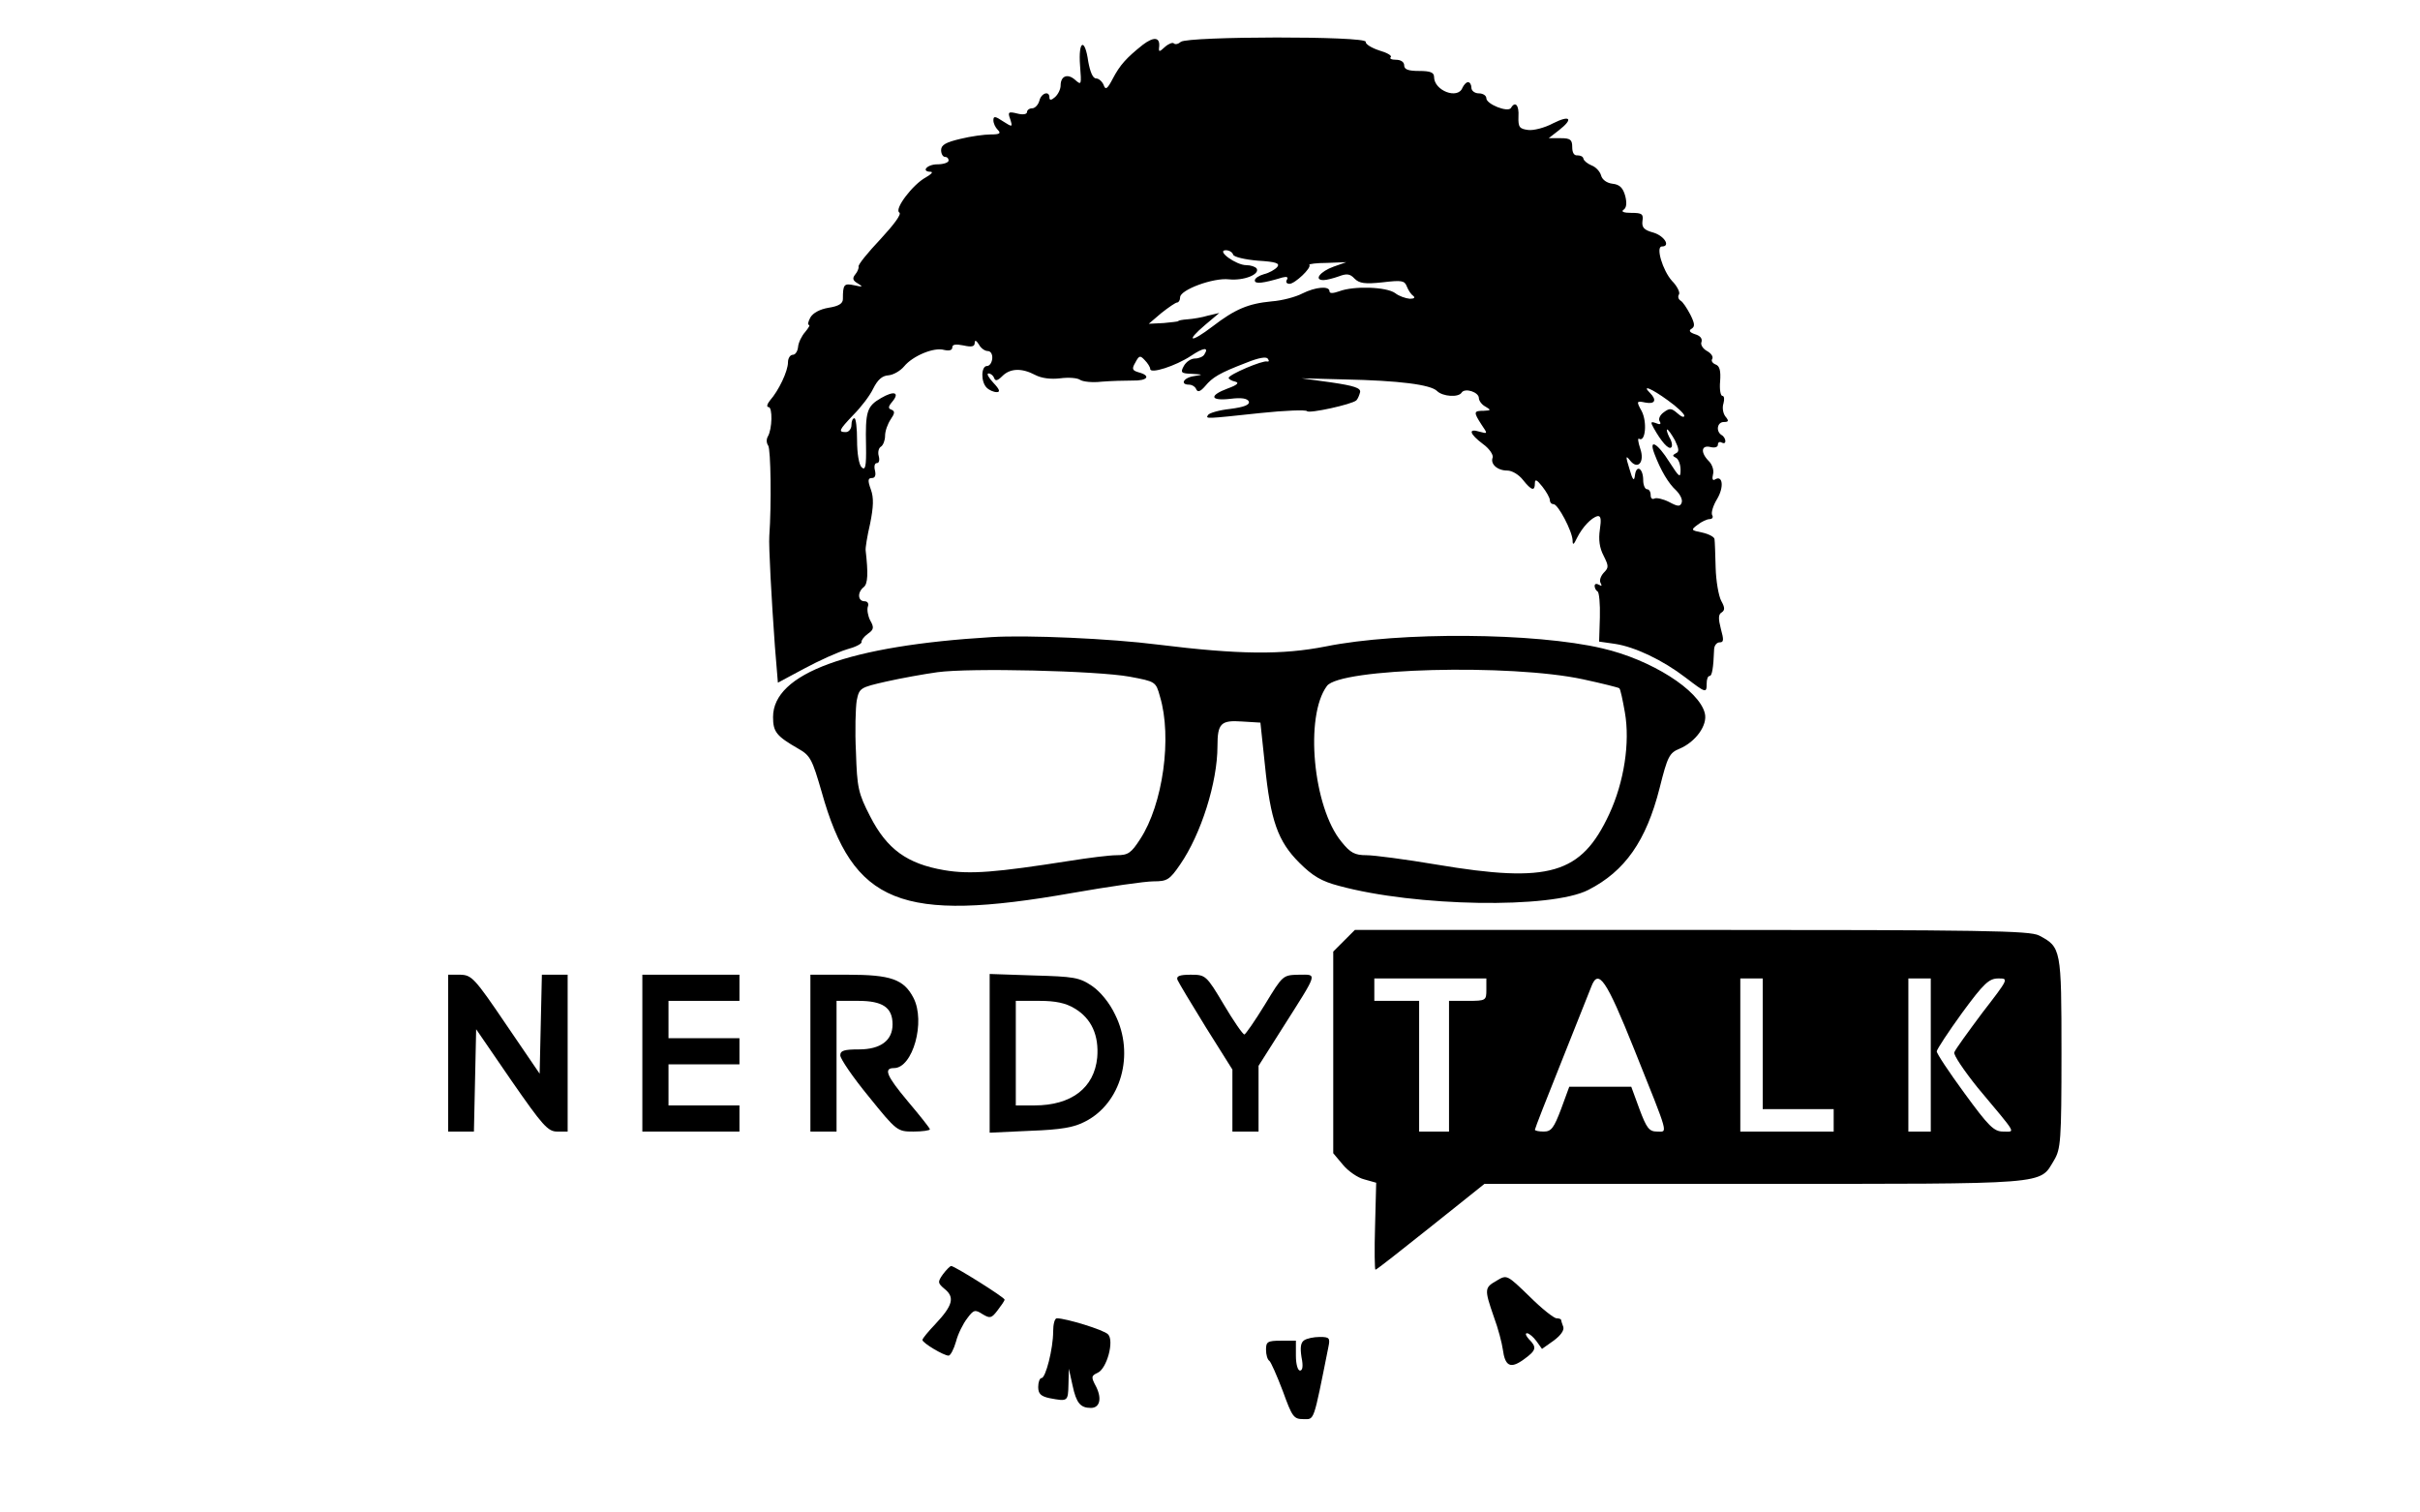 <svg version="1.0" xmlns="http://www.w3.org/2000/svg"
 width="648pt" height="405pt" viewBox="0 0 648 405"
 preserveAspectRatio="xMidYMid meet">
<g transform="translate(0,405) scale(0.1,-0.1)"
fill="#000000" stroke="none">
<path d="M3060 3930 c-44 -35 -61 -54 -80 -90 -15 -29 -20 -32 -25 -17 -4 9
-13 17 -20 17 -9 0 -16 18 -21 45 -9 65 -27 57 -22 -10 4 -52 4 -54 -13 -39
-20 18 -39 11 -39 -15 0 -10 -7 -24 -15 -31 -10 -9 -15 -9 -15 -1 0 19 -22 12
-27 -9 -3 -11 -12 -20 -19 -20 -8 0 -14 -5 -14 -10 0 -6 -11 -8 -26 -4 -24 6
-26 4 -19 -15 7 -22 6 -22 -19 -6 -21 14 -26 15 -26 3 0 -8 5 -19 12 -26 9 -9
5 -12 -19 -12 -17 0 -54 -5 -82 -12 -38 -9 -51 -16 -51 -30 0 -10 5 -18 10
-18 6 0 10 -4 10 -10 0 -5 -13 -10 -30 -10 -28 0 -45 -20 -17 -20 6 -1 0 -7
-14 -15 -35 -19 -85 -85 -71 -94 7 -4 -14 -32 -50 -71 -34 -36 -61 -69 -59
-74 1 -4 -3 -14 -9 -21 -8 -10 -7 -16 7 -24 15 -9 13 -10 -9 -5 -28 6 -31 3
-31 -37 0 -12 -12 -19 -38 -23 -24 -4 -42 -14 -49 -26 -6 -11 -8 -20 -4 -20 4
0 -1 -8 -10 -19 -9 -10 -18 -28 -19 -40 -1 -11 -7 -21 -14 -21 -7 0 -13 -9
-13 -20 0 -24 -25 -76 -48 -102 -8 -10 -10 -18 -4 -18 11 0 10 -59 -2 -79 -4
-7 -4 -17 1 -24 7 -10 9 -158 3 -242 -2 -26 6 -172 15 -296 l8 -97 71 38 c39
21 90 44 113 51 23 6 41 15 40 20 -1 4 6 14 17 22 16 11 17 17 6 36 -6 12 -9
29 -6 37 3 8 -1 14 -9 14 -18 0 -20 24 -2 38 11 9 12 37 5 98 -1 6 4 38 12 72
9 45 10 69 2 91 -9 25 -8 31 3 31 8 0 11 7 8 20 -3 11 -1 20 5 20 6 0 8 8 5
19 -3 10 0 22 6 25 6 4 11 17 11 29 0 13 7 32 15 44 11 16 12 22 2 26 -9 3 -9
8 2 21 21 25 6 31 -30 10 -38 -22 -42 -36 -40 -128 1 -56 -2 -67 -12 -57 -7 7
-12 37 -12 72 0 32 -3 59 -7 59 -5 0 -8 -8 -8 -18 0 -10 -7 -19 -15 -19 -21 0
-19 5 20 46 20 20 44 51 53 70 12 24 24 35 41 36 13 1 32 12 42 24 23 28 80
52 107 44 14 -3 22 -1 22 7 0 8 10 9 30 5 22 -5 30 -3 30 7 0 8 4 7 11 -4 5
-10 16 -18 24 -18 8 0 13 -9 12 -20 -1 -11 -7 -20 -14 -20 -16 0 -17 -42 -1
-58 7 -7 19 -12 27 -12 10 0 8 7 -9 25 -13 14 -19 25 -13 25 6 0 13 -6 15 -12
3 -9 9 -8 22 5 21 21 52 22 88 3 17 -9 42 -12 67 -9 23 3 46 1 53 -4 7 -5 33
-8 58 -5 25 2 62 3 83 3 40 -1 50 13 16 22 -17 5 -19 9 -9 26 10 19 13 20 25
7 8 -8 15 -19 15 -24 0 -14 68 8 109 35 34 23 49 24 36 4 -3 -6 -15 -11 -25
-11 -11 0 -24 -9 -30 -20 -10 -18 -7 -20 22 -21 30 -2 31 -2 6 -6 -29 -4 -39
-23 -14 -23 8 0 17 -6 19 -12 4 -9 11 -7 24 8 20 24 38 35 111 63 32 13 54 17
57 10 4 -5 3 -8 -2 -7 -11 4 -103 -35 -103 -44 0 -3 8 -8 18 -10 11 -3 5 -9
-20 -18 -51 -19 -48 -34 6 -28 31 4 46 1 50 -7 3 -9 -12 -15 -50 -20 -29 -3
-56 -11 -59 -16 -7 -11 -10 -11 140 5 66 7 122 9 125 5 5 -7 120 18 132 29 4
4 8 14 10 22 2 11 -16 17 -77 26 l-80 11 115 -3 c147 -3 231 -14 248 -31 15
-15 58 -18 66 -4 9 13 46 1 46 -15 0 -7 8 -18 18 -23 15 -9 15 -10 -5 -11 -27
0 -28 -3 -6 -37 17 -25 17 -25 -5 -19 -32 10 -27 -6 9 -33 17 -12 28 -29 26
-36 -7 -17 12 -35 39 -35 13 0 31 -11 42 -25 23 -29 32 -31 32 -9 0 12 5 10
20 -9 11 -14 20 -30 20 -36 0 -6 4 -11 10 -11 12 0 50 -72 51 -97 0 -14 3 -12
12 7 14 28 38 54 55 58 9 1 10 -9 6 -36 -4 -27 -1 -49 10 -70 14 -28 14 -32 0
-46 -8 -9 -12 -21 -8 -27 4 -8 3 -9 -4 -5 -7 4 -12 3 -12 -3 0 -5 3 -12 8 -15
4 -2 7 -33 6 -69 l-2 -65 42 -6 c54 -8 129 -44 189 -90 55 -42 57 -43 57 -16
0 11 3 20 8 20 6 0 10 19 12 73 1 9 7 17 15 17 11 0 11 7 3 36 -7 27 -7 39 2
44 9 6 9 13 -1 31 -7 13 -14 53 -15 89 -1 36 -2 70 -3 76 0 6 -15 14 -33 18
-30 6 -31 7 -12 21 10 8 25 15 32 15 7 0 10 5 7 10 -4 6 2 26 13 44 19 32 15
65 -6 52 -6 -4 -8 2 -5 14 3 10 -2 26 -11 35 -23 23 -21 44 4 38 12 -3 20 0
20 6 0 7 5 9 10 6 6 -3 10 -2 10 4 0 5 -4 13 -10 16 -16 10 -12 35 6 35 13 0
14 3 4 15 -6 8 -9 23 -5 35 3 11 2 20 -3 20 -5 0 -8 18 -6 39 2 28 -1 41 -12
45 -8 3 -13 10 -9 15 3 6 -3 15 -14 21 -11 6 -18 17 -15 24 3 9 -3 17 -17 21
-15 5 -18 10 -9 15 9 6 8 14 -4 38 -9 17 -20 34 -26 37 -6 4 -8 11 -4 17 3 5
-5 22 -19 36 -25 28 -44 92 -27 92 24 0 7 28 -22 37 -26 7 -32 14 -30 31 3 19
-1 22 -30 22 -19 0 -28 3 -21 8 8 5 10 17 5 37 -6 22 -15 31 -34 33 -16 2 -28
11 -31 23 -3 10 -14 22 -25 26 -12 5 -21 13 -22 18 -1 6 -8 9 -16 9 -9 -1 -14
7 -14 22 0 20 -5 24 -31 24 l-32 0 27 21 c40 31 31 42 -15 19 -22 -12 -53 -20
-67 -18 -23 3 -27 7 -26 36 2 31 -9 42 -20 23 -8 -13 -66 10 -66 26 0 7 -9 13
-20 13 -11 0 -20 7 -20 15 0 8 -4 15 -9 15 -5 0 -11 -7 -15 -15 -12 -32 -76
-8 -76 29 0 12 -10 16 -40 16 -29 0 -40 4 -40 15 0 9 -9 15 -22 15 -12 0 -18
3 -14 7 4 4 -10 12 -31 18 -21 7 -37 17 -36 23 4 16 -476 15 -495 0 -7 -6 -15
-8 -19 -4 -3 3 -14 -1 -24 -10 -15 -14 -17 -14 -15 2 2 25 -15 26 -44 4z m242
-562 c2 -6 31 -13 66 -16 49 -3 60 -7 52 -17 -6 -7 -22 -16 -35 -19 -14 -4
-25 -11 -25 -17 0 -10 21 -8 74 8 12 3 16 1 12 -6 -4 -6 -1 -11 7 -11 14 0 60
43 53 51 -2 2 19 5 47 5 l52 2 -34 -12 c-36 -13 -54 -36 -27 -36 8 0 27 5 41
10 21 8 30 7 42 -6 13 -13 28 -15 75 -10 51 6 59 5 65 -11 4 -10 11 -21 17
-25 6 -5 3 -8 -9 -8 -11 1 -29 7 -39 15 -23 17 -111 20 -150 5 -17 -6 -26 -6
-26 0 0 15 -37 12 -73 -6 -17 -9 -54 -19 -82 -21 -63 -6 -98 -21 -158 -67 -59
-45 -74 -42 -20 4 l38 32 -30 -7 c-16 -5 -41 -9 -55 -10 -14 -1 -25 -3 -25 -5
0 -1 -18 -3 -39 -5 l-40 -2 34 29 c19 15 38 28 42 28 4 0 8 6 8 14 0 20 89 53
131 48 39 -4 83 13 74 29 -4 5 -16 9 -28 9 -27 0 -81 39 -55 40 9 0 18 -5 20
-12z m1164 -390 c24 -17 44 -36 44 -41 0 -6 -8 -3 -18 6 -16 14 -21 15 -37 3
-10 -7 -15 -18 -11 -24 5 -8 1 -10 -10 -5 -14 5 -15 3 -6 -13 20 -36 40 -59
47 -52 4 3 2 16 -5 27 -6 12 -8 21 -6 21 3 0 12 -13 21 -29 11 -23 12 -31 2
-35 -9 -5 -9 -7 1 -12 6 -3 12 -17 12 -32 0 -23 -3 -21 -30 21 -32 51 -56 64
-40 22 17 -45 38 -80 58 -98 11 -11 18 -25 15 -33 -4 -11 -10 -11 -34 2 -16 8
-34 12 -39 9 -6 -3 -10 1 -10 9 0 9 -4 16 -10 16 -5 0 -10 11 -10 24 0 32 -18
43 -22 14 -2 -18 -6 -15 -15 17 -10 32 -10 37 1 23 21 -28 41 -6 28 31 -6 18
-7 29 -3 26 17 -10 22 45 7 74 -15 27 -14 28 10 23 26 -5 31 7 12 26 -23 23 4
12 48 -20z"/>
<path d="M2655 2344 c-382 -23 -585 -97 -585 -214 0 -40 9 -51 68 -85 32 -18
37 -29 62 -115 84 -301 212 -352 672 -271 97 17 194 31 217 31 36 0 43 4 71
45 56 81 100 220 100 317 0 61 9 70 66 66 l49 -3 12 -113 c15 -150 35 -205 92
-262 36 -36 60 -50 106 -62 205 -56 569 -62 668 -11 98 50 155 131 191 273 21
84 26 94 53 105 43 18 76 63 68 95 -15 62 -144 144 -275 174 -179 42 -542 45
-740 5 -117 -23 -232 -22 -450 5 -125 16 -349 26 -445 20z m370 -106 c69 -13
70 -13 81 -53 33 -109 8 -289 -53 -382 -24 -37 -32 -43 -63 -43 -19 0 -75 -7
-125 -15 -198 -31 -267 -37 -337 -25 -99 17 -153 56 -198 144 -32 62 -35 77
-38 172 -3 57 -1 119 2 138 7 34 9 35 79 51 40 9 101 20 137 25 87 12 427 4
515 -12z m1214 -7 c51 -11 95 -22 97 -24 3 -2 9 -31 15 -65 14 -80 -2 -186
-42 -272 -75 -161 -160 -186 -463 -135 -83 14 -167 25 -187 25 -31 0 -43 6
-67 36 -76 92 -99 336 -39 417 34 48 491 60 686 18z"/>
<path d="M3599 1531 l-29 -29 0 -270 0 -270 26 -31 c14 -17 40 -35 57 -39 l32
-9 -3 -116 c-2 -64 -1 -117 1 -117 3 0 69 52 148 115 l144 115 723 0 c798 0
762 -3 802 63 18 30 20 52 20 287 0 280 -1 284 -60 315 -25 13 -150 15 -930
15 l-902 0 -29 -29z m381 -131 c0 -29 -1 -30 -50 -30 l-50 0 0 -175 0 -175
-40 0 -40 0 0 175 0 175 -60 0 -60 0 0 30 0 30 150 0 150 0 0 -30z m396 -160
c95 -237 90 -220 61 -220 -21 0 -28 9 -47 60 l-22 60 -83 0 -83 0 -22 -60
c-19 -50 -26 -60 -46 -60 -13 0 -24 2 -24 5 0 3 32 85 71 182 39 98 75 188 80
201 19 50 40 19 115 -168z m344 15 l0 -175 95 0 95 0 0 -30 0 -30 -125 0 -125
0 0 205 0 205 30 0 30 0 0 -175z m450 -30 l0 -205 -30 0 -30 0 0 205 0 205 30
0 30 0 0 -205z m138 113 c-38 -51 -73 -99 -75 -106 -3 -6 26 -49 63 -95 107
-128 101 -117 68 -117 -25 0 -39 14 -104 103 -41 56 -75 107 -74 112 1 6 31
52 68 103 58 79 72 92 97 92 28 0 28 0 -43 -92z"/>
<path d="M1200 1230 l0 -210 35 0 34 0 3 137 3 137 94 -137 c84 -121 98 -137
123 -137 l28 0 0 210 0 210 -35 0 -34 0 -3 -132 -3 -133 -90 132 c-84 124 -92
132 -122 133 l-33 0 0 -210z"/>
<path d="M1720 1230 l0 -210 130 0 130 0 0 35 0 35 -95 0 -95 0 0 55 0 55 95
0 95 0 0 35 0 35 -95 0 -95 0 0 50 0 50 95 0 95 0 0 35 0 35 -130 0 -130 0 0
-210z"/>
<path d="M2170 1230 l0 -210 35 0 35 0 0 175 0 175 58 0 c66 0 92 -18 92 -63
0 -43 -32 -67 -90 -67 -39 0 -50 -3 -50 -16 0 -9 34 -59 76 -110 75 -93 77
-94 120 -94 24 0 44 3 44 6 0 3 -27 37 -60 76 -56 67 -65 88 -36 88 50 0 85
124 52 188 -26 50 -61 62 -176 62 l-100 0 0 -210z"/>
<path d="M2650 1230 l0 -213 108 5 c83 3 118 9 148 25 96 49 133 180 80 286
-15 32 -40 62 -62 77 -34 23 -49 25 -156 28 l-118 4 0 -212z m227 120 c46 -27
66 -73 61 -132 -8 -81 -69 -128 -168 -128 l-50 0 0 140 0 140 63 0 c44 0 71
-6 94 -20z"/>
<path d="M3153 1426 c3 -7 37 -64 76 -127 l71 -113 0 -83 0 -83 35 0 35 0 0
88 0 88 64 101 c97 153 94 143 44 143 -43 -1 -43 -1 -91 -80 -27 -44 -52 -80
-55 -80 -4 0 -29 36 -55 80 -47 79 -49 80 -89 80 -30 0 -39 -4 -35 -14z"/>
<path d="M2525 638 c-15 -21 -14 -24 5 -40 27 -22 21 -44 -25 -93 -19 -20 -35
-39 -35 -43 0 -8 57 -42 70 -42 5 0 14 17 20 38 5 20 19 48 30 62 17 23 21 24
41 11 20 -12 24 -11 40 10 10 13 19 26 19 29 0 6 -134 90 -143 90 -3 0 -13
-10 -22 -22z"/>
<path d="M4008 621 c-33 -19 -34 -22 -8 -97 12 -32 22 -72 24 -87 6 -45 20
-53 55 -28 35 25 37 33 15 55 -8 9 -11 16 -5 16 5 0 17 -10 25 -21 l15 -21 31
22 c19 14 29 28 26 37 -3 8 -6 17 -6 19 0 2 -6 4 -12 4 -7 0 -40 26 -73 59
-60 58 -60 58 -87 42z"/>
<path d="M2820 484 c0 -45 -20 -124 -31 -124 -5 0 -9 -11 -9 -24 0 -18 7 -25
31 -30 48 -9 49 -9 50 37 l1 42 10 -45 c10 -47 21 -60 49 -60 24 0 30 25 14
57 -14 26 -13 29 4 37 25 11 45 86 28 103 -11 12 -113 43 -137 43 -6 0 -10
-16 -10 -36z"/>
<path d="M3492 461 c-9 -6 -11 -19 -7 -45 5 -24 3 -36 -4 -36 -6 0 -11 17 -11
40 l0 40 -40 0 c-36 0 -40 -3 -40 -24 0 -14 4 -27 9 -30 4 -3 20 -39 36 -81
25 -69 29 -75 55 -75 30 0 26 -12 67 193 5 24 3 27 -23 27 -16 0 -35 -4 -42
-9z"/>
</g>
</svg>
